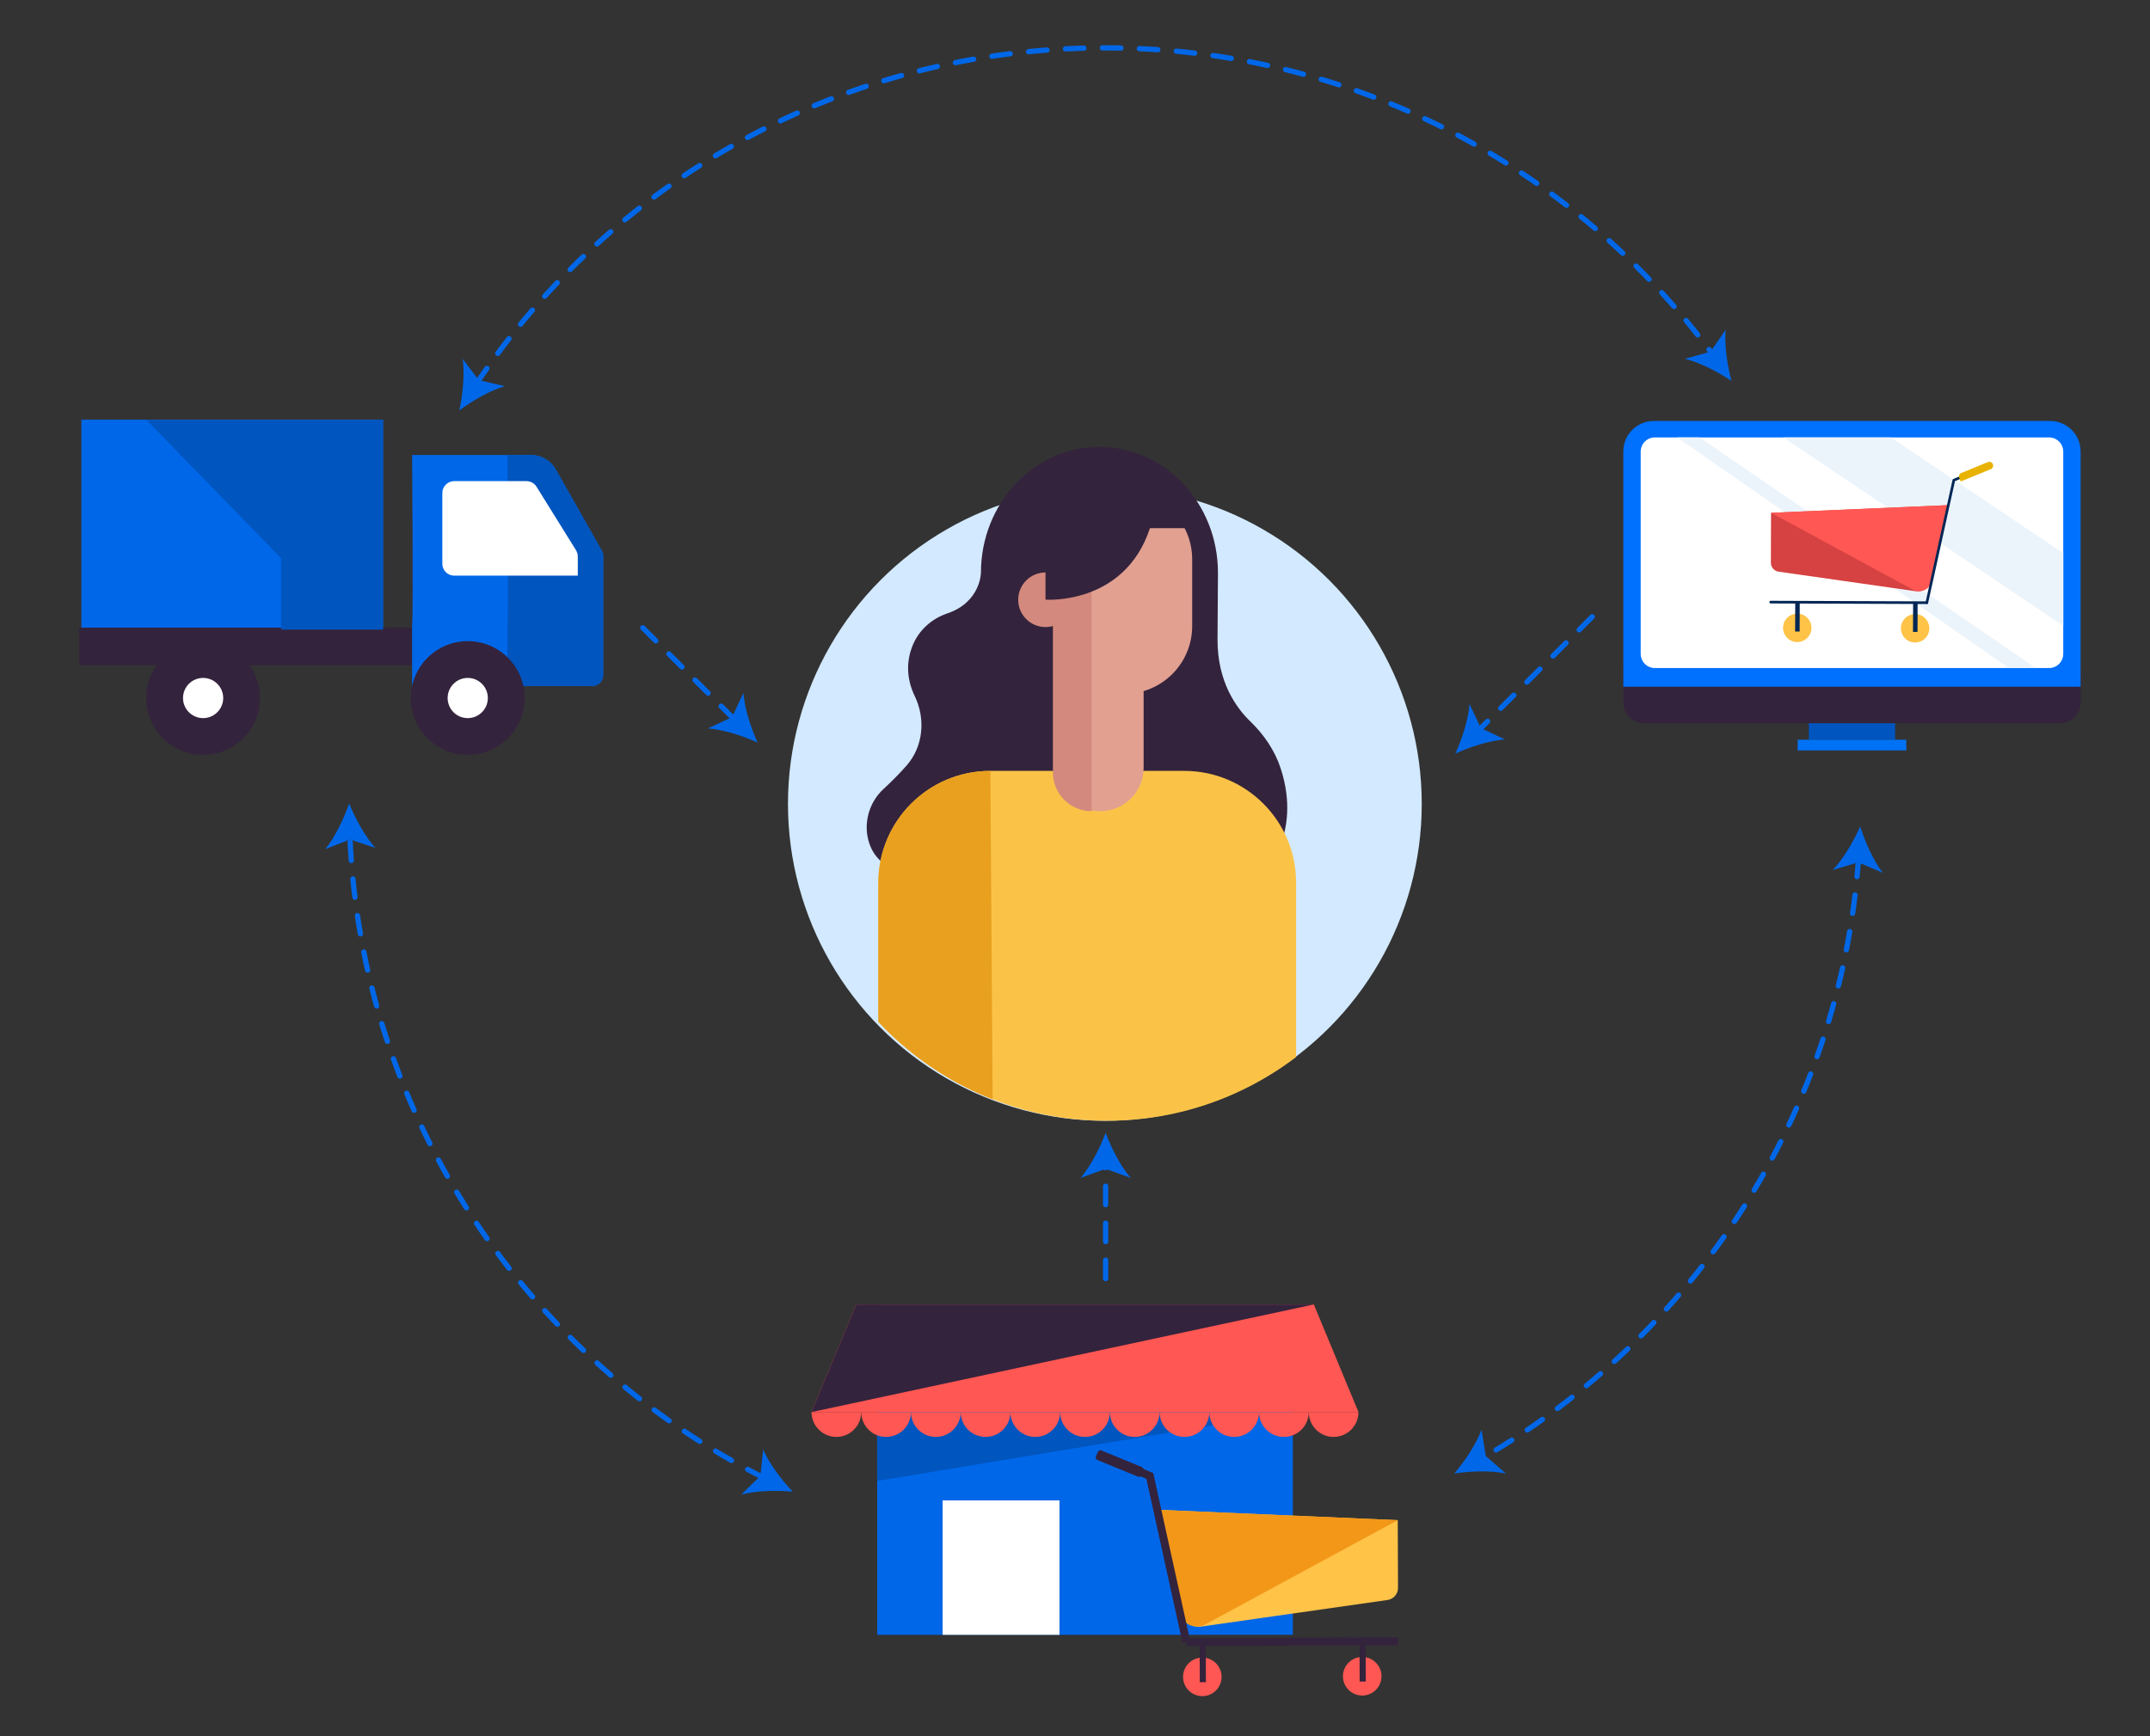 <svg enable-background="new 0 0 814.01 657.55" viewBox="0 0 814.01 657.55" xmlns="http://www.w3.org/2000/svg" xmlns:xlink="http://www.w3.org/1999/xlink"><rect x="0" y="0" width="814.01" height="657.55" fill="#333333" stroke="none"/><clipPath id="a"><path d="m537.55 305.9c0 65.46-53.06 118.52-118.52 118.52s-118.52-53.07-118.52-118.52 53.06-181.83 118.52-181.83 118.52 116.37 118.52 181.83z"/></clipPath><path d="m289.28 559.67c-89.82-45.46-152.41-136.9-156.83-243.36" style="fill:none;stroke:#0067e8;stroke-width:2;stroke-linecap:round;stroke-linejoin:round;stroke-dasharray:7 7"/><path d="m300.16 564.89c-4.19-4.38-8.96-10.69-11.22-16.02l-1.06 10.06-7.25 7.05c5.59-1.52 13.5-1.67 19.53-1.09z" fill="#0067e8"/><path d="m132.2 304.24c2.25 5.62 6.02 12.58 9.94 16.85l-9.6-3.2-9.42 3.68c3.7-4.47 7.11-11.6 9.08-17.33z" fill="#0067e8"/><path d="m703.68 324.99c-6.97 97.23-62.52 181-142.5 227.19" style="fill:none;stroke:#0067e8;stroke-width:2;stroke-linecap:round;stroke-linejoin:round;stroke-dasharray:7 7"/><path d="m704.29 312.93c-2.42 5.55-6.4 12.39-10.44 16.54l9.69-2.91 9.3 3.96c-3.56-4.57-6.76-11.8-8.55-17.59z" fill="#0067e8"/><path d="m550.6 558c3.94-4.6 8.35-11.17 10.32-16.62l1.61 9.99 7.63 6.64c-5.66-1.21-13.57-.93-19.56-.01z" fill="#0067e8"/><path d="m180.39 145.26c51.33-76.66 138.73-127.14 237.92-127.14 94.43 0 178.18 45.75 230.28 116.29" style="fill:none;stroke:#0067e8;stroke-width:2;stroke-linecap:round;stroke-linejoin:round;stroke-dasharray:7 7"/><path d="m173.89 155.43c4.85-3.63 11.7-7.6 17.26-9.2l-9.86-2.27-6.12-8.05c.83 5.74.03 13.61-1.28 19.52z" fill="#0067e8"/><path d="m655.56 144.27c-5.01-3.4-12.03-7.05-17.67-8.39l9.74-2.72 5.74-8.32c-.56 5.76.61 13.58 2.19 19.43z" fill="#0067e8"/><path d="m156.03 236.87c.46-4.12 0-64.58 0-64.58h45c3.89 0 7.47 2.09 9.39 5.47l17.43 30.75c.35.62.53 1.31.53 2.02v45.15c0 2.26-1.83 4.09-4.09 4.09h-68.27v-22.9z" fill="#0067e8"/><path d="m192.1 236.87c.46-4.12 0-64.58 0-64.58h8.93c3.89 0 7.47 2.09 9.39 5.47l17.43 30.75c.35.62.53 1.31.53 2.02v45.15c0 2.26-1.83 4.09-4.09 4.09h-32.19z" fill="#0055bf"/><circle cx="177.09" cy="264.33" fill="#34233c" r="21.54"/><circle cx="177.09" cy="264.33" fill="#fff" r="7.61"/><path d="m167.47 186.71v26.76c0 2.5 2.02 4.52 4.52 4.52h33.6 13.17v-7.25c0-.84-.24-1.67-.68-2.39l-14.94-24.03c-.82-1.33-2.28-2.13-3.84-2.13h-27.32c-2.48 0-4.51 2.02-4.51 4.52z" fill="#fff"/><path d="m30.81 158.92h114.23v79.5h-114.23z" fill="#0067e8"/><path d="m29.96 237.67h126.02v14.23h-126.02z" fill="#34233c"/><circle cx="76.9" cy="264.33" fill="#34233c" r="21.54"/><circle cx="76.9" cy="264.33" fill="#fff" r="7.61"/><path d="m145.04 238.42v-79.5h-89.68l51.05 52.44v27.06z" fill="#0055bf"/><path d="m779.93 273.88h-157.5c-4.32 0-7.82-3.5-7.82-7.82v-13.08h173.14v13.08c-.01 4.32-3.51 7.82-7.82 7.82z" fill="#34233c"/><path d="m787.74 260.05h-173.14v-89.1c0-6.37 5.16-11.53 11.53-11.53h150.08c6.37 0 11.53 5.16 11.53 11.53z" fill="#0070fe"/><path d="m775.78 252.98h-149.21c-2.98 0-5.39-2.41-5.39-5.39v-76.56c0-2.98 2.41-5.39 5.39-5.39h149.21c2.98 0 5.39 2.41 5.39 5.39v76.56c0 2.98-2.41 5.39-5.39 5.39z" fill="#fff"/><path d="m684.84 273.88h32.67v6.24h-32.67z" fill="#0055bf"/><path d="m680.62 280.13h41.11v4.04h-41.11z" fill="#0072f5"/><path d="m675.2 165.65 105.97 71.35v-27.53l-65.26-43.82z" fill="#ecf4fb"/><path d="m634.98 165.65 125.61 87.33h10.17l-127.24-87.33z" fill="#ecf4fb"/><path d="m670.54 194.19-.07 18.9c-.01 1.7 1.24 3.15 2.93 3.39l51.91 7.41c2.62.37 5.09-1.32 5.68-3.89l6.63-28.71z" fill="#d64141"/><path d="m670.54 194.19 67.09-2.9-6.34 28.9c-.02.09-.04.18-.07.27-.8 2.86-4.06 4.24-6.75 2.97z" fill="#ff5753"/><path d="m670.41 228.01 59.11.22" fill="none" stroke="#002655" stroke-linecap="round" stroke-linejoin="round" stroke-miterlimit="10"/><circle cx="725.08" cy="237.93" fill="#ffc347" r="5.38"/><path d="m724.24 228.21h1.71v11.3h-1.71z" fill="#002655" transform="matrix(-1 -.004 .004 -1 1449.314 470.413)"/><circle cx="680.46" cy="237.76" fill="#ffc347" r="5.38"/><path d="m679.62 228.04h1.71v11.3h-1.71z" fill="#002655" transform="matrix(-1 -.004 .004 -1 1360.068 469.915)"/><path d="m751.97 176.76-12.23 5.08-10.22 46.39" fill="none" stroke="#002655" stroke-linecap="round" stroke-linejoin="round" stroke-miterlimit="10"/><path d="m742.36 182.33 11.37-4.67c.74-.3 1.09-1.15.79-1.89-.3-.74-1.15-1.09-1.89-.79l-10.03 4.12c-.74.3-1.09 1.15-.79 1.89z" fill="#e8b200"/><path d="m332.1 493.98h157.38v125.1h-157.38z" fill="#0067e8"/><path d="m514.33 534.73h-207.08l16.89-40.75h173.29z" fill="#ff5753"/><path d="m356.88 568.17h44.25v50.91h-44.25z" fill="#fff"/><path d="m332.1 534.73v26.08l157.38-26.08z" fill="#0055bf"/><path d="m529.2 575.66.1 25.63c.01 2.31-1.69 4.27-3.98 4.6l-70.43 10.06c-3.55.51-6.9-1.79-7.71-5.28l-9-38.94z" fill="#ffc347"/><path d="m529.2 575.66-91.01-3.94 8.6 39.21c.03.12.06.24.09.36 1.08 3.88 5.51 5.75 9.15 4.02z" fill="#f39719"/><path d="m529.37 621.54-80.18.3" fill="none" stroke="#34233c" stroke-miterlimit="10" stroke-width="3"/><circle cx="455.21" cy="635" fill="#ff5753" r="7.3"/><path d="m454.04 621.81h2.32v15.32h-2.32z" fill="#34233c" transform="matrix(1 -.004 .004 1 -2.34 1.698)"/><circle cx="515.75" cy="634.77" fill="#ff5753" r="7.3"/><path d="m514.57 621.59h2.32v15.32h-2.32z" fill="#34233c" transform="matrix(1 -.004 .004 1 -2.338 1.924)"/><path d="m418.74 552.02 16.59 6.88 13.86 62.94" fill="none" stroke="#34233c" stroke-miterlimit="10" stroke-width="3"/><path d="m430.82 559.17-15.32-6.29c-.53-.22-.78-.82-.56-1.35l.7-1.71c.22-.53.82-.78 1.35-.56l15.32 6.29c.53.22.78.82.56 1.35l-.7 1.71c-.22.53-.82.78-1.35.56z" fill="#34233c"/><path d="m307.25 534.73 16.89-40.75h173.29z" fill="#34233c"/><g fill="#ff5753"><path d="m326.07 534.73c0 5.2-4.21 9.41-9.41 9.41s-9.41-4.21-9.41-9.41"/><path d="m344.9 534.73c0 5.2-4.21 9.41-9.41 9.41s-9.41-4.21-9.41-9.41"/><path d="m363.72 534.73c0 5.2-4.21 9.41-9.41 9.41s-9.41-4.21-9.41-9.41"/><path d="m382.55 534.73c0 5.2-4.21 9.41-9.41 9.41s-9.41-4.21-9.41-9.41"/><path d="m401.37 534.73c0 5.2-4.21 9.41-9.41 9.41s-9.41-4.21-9.41-9.41"/><path d="m420.2 534.73c0 5.2-4.21 9.41-9.41 9.41s-9.41-4.21-9.41-9.41"/><path d="m439.02 534.73c0 5.2-4.21 9.41-9.41 9.41s-9.41-4.21-9.41-9.41"/><path d="m457.85 534.73c0 5.2-4.21 9.41-9.41 9.41s-9.41-4.21-9.41-9.41"/><path d="m476.68 534.73c0 5.2-4.21 9.41-9.41 9.41s-9.41-4.21-9.41-9.41"/><path d="m495.5 534.73c0 5.2-4.21 9.41-9.41 9.41s-9.41-4.21-9.41-9.41"/><path d="m514.33 534.73c0 5.2-4.21 9.41-9.41 9.41s-9.41-4.21-9.41-9.41"/></g><circle cx="418.31" cy="304.43" fill="#d2e9ff" r="119.98"/><g clip-path="url(#a)"><path d="m461.13 216.92c0-26.33-20.09-47.68-44.87-47.68s-44.87 21.35-44.87 47.68c0 0-.09 11.12-12.78 15.39-5.96 2-11.02 6.54-13.32 12.72-1.86 5-2.42 11.38 1.06 18.61 4.17 8.65 3.18 19.07-3.05 26.19-2.36 2.7-5.28 5.71-8.88 9.04-5.47 5.05-7.74 13.2-5.31 20.45 1.97 5.89 7.03 11.2 18.85 11.2h130.54s14.46-14.43 6.45-39.32c-2.25-7-6.44-13.07-11.6-18.04-5.21-5.02-12.48-14.93-12.38-31.09z" fill="#34233c"/><path d="m547.64 251.14h134.9v134.9h-134.9z" fill="#fac348"/><path d="m682.54 251.14h54.74v134.9h-54.74z" fill="#e9a01e"/><g fill="#e2a091"><path d="m666.8 321.68 3.15-4.28c.32-.43.23-1.04-.21-1.36l-18.72-13.76c-.43-.32-1.04-.23-1.36.21l-3.15 4.28c-.32.43-.23 1.04.21 1.36l18.72 13.76c.44.32 1.04.23 1.36-.21z"/><path d="m659.91 321.87 1.75-3.84c.18-.39.01-.85-.38-1.02l-27.28-12.42c-.39-.18-.85-.01-1.02.38l-1.75 3.84c-.18.39-.01.85.38 1.02l27.28 12.42c.38.18.84 0 1.02-.38z"/><path d="m657.74 331.72 1-4.1c.1-.41-.15-.83-.57-.93l-29.12-7.11c-.41-.1-.83.15-.93.57l-1 4.1c-.1.41.15.83.57.93l29.12 7.11c.41.1.83-.16.93-.57z"/><path d="m659.57 336.77.61-4.18c.06-.42-.23-.81-.65-.88l-21.55-3.12c-.42-.06-.81.23-.88.65l-.61 4.18c-.06.42.23.81.65.88l21.55 3.12c.42.06.82-.23.88-.65z"/><path d="m657.7 326.47 1.38-3.99c.14-.4-.08-.84-.48-.98l-30.81-10.62c-.4-.14-.84.08-.98.48l-1.38 3.99c-.14.4.08.84.48.98l30.81 10.62c.4.14.84-.08.98-.48z"/></g><path d="m856.98 431.04h-132.45v-181.08c0-9.8 7.95-17.75 17.75-17.75h96.94c9.8 0 17.75 7.95 17.75 17.75v181.08z" fill="#0067e8"/><path d="m783.85 202.88h-33.78c-3.81 0-6.9-3.09-6.9-6.9v-44.62c0-3.81 3.09-6.9 6.9-6.9h33.78c3.81 0 6.9 3.09 6.9 6.9l-.28 47.66c.01 3.81-2.81 3.86-6.62 3.86z" fill="#e2a091"/><path d="m761.49 189.37h32.27v50.36h-32.27z" fill="#e2a091" transform="matrix(.972 -.234 .234 .972 -28.611 187.819)"/><path d="m755.82 220.76h57.56v24.68h-57.56z" fill="#0067e8"/><path d="m824.3 363.83-48.85-22.13 40.52-81.33 23.43 10.61c13.93 6.31 21.3 19.79 16.31 29.8z" fill="#0067e8"/><path d="m675.14 345.09-23.73-8.72 3.02-20.51 8.58-4.76 18.54 7.54z" fill="#e2a091"/><path d="m766.96 155.79 15.02 64.97h13.73l-5.23-21.75.28-19.83v-27.82z" fill="#d3897d"/><path d="m782.07 193.94s-1.55.67 2.53-.91c14.08-5.45 23.94-19.37 23.33-35.51-.72-18.93-16.15-34.36-35.08-35.08-20.82-.79-37.96 15.86-37.96 36.51h47.09v13.35" fill="#0070fe"/><path d="m781.98 163.2h-50.34c-1.1 0-1.99-.89-1.99-1.99v-5.43h52.33z" fill="#34233c"/><path d="m856.98 294.58v136.46l-90.02-53.6 60.6-30.15z" fill="#0055bf"/><path d="m670.61 343.42 8.12-25.93 148.83 29.79-3.3 16.83c-2.96 15.1-17.6 24.93-32.7 21.97z" fill="#e2a091"/><path d="m656.6 337.12 130.1 47.53c16.14 5.9 33.76-3.86 37.32-20.67l3.54-16.69z" fill="#d3897d"/><path d="m777.62 337.12 38.34-76.75-52.04 74.18z" fill="#0055bf"/><path d="m700.45 728.45 24.08-297.41h71.18l-52.18 297.41z" fill="#ff5753"/><path d="m856.98 431.04 6.53 297.41h-41.3l-66.39-297.41z" fill="#ff5753"/><path d="m-12.23 588.03-24.6 174.01h24.6l41.05-174.01z" fill="#e2a091"/><path d="m55.28 588.03h40.56l-6.06 162.6h-25.63z" fill="#e2a091"/><path d="m-34.04 654.33h152.73l-23.98-207.04h-73.56l-14.8 31.29c-12.32 26.05-20.88 53.71-25.43 82.17z" fill="#34233c"/><path d="m20.61 654.33h98.08l-23.98-207.04h-50.12z" fill="#ff5753"/><path d="m-21.6 654.33 26.95 33.21 7.83-33.21z" fill="#d3897d"/><path d="m61.31 698.59 28.47 52.04 3.59-96.3h-34.47z" fill="#d3897d"/><path d="m755.82 431.04 1.7 217.68 20.1-114.57z" fill="#34233c"/><path d="m724.16 430.14h139.26v10.86h-139.26z" fill="#fff"/><path d="m490.71 455.19h-158.16v-120.92c0-23.39 18.96-42.35 42.35-42.35h73.47c23.39 0 42.35 18.96 42.35 42.35v120.92z" fill="#fac348"/><path d="m376.09 455.19h-43.54v-120.84c0-23.43 18.99-42.42 42.42-42.42" fill="#e9a01e"/><path d="m425.72 262.75c-14.17 0-25.67-11.49-25.67-25.66v-25.29c0-14.17 11.49-25.66 25.66-25.66 14.17 0 25.66 11.49 25.66 25.66v25.28c.01 14.18-11.48 25.67-25.65 25.67z" fill="#e2a091"/><path d="m416.52 307.18c9.1 0 16.47-7.37 16.47-16.47v-45.66h-32.94v45.66c0 9.1 7.38 16.47 16.47 16.47z" fill="#e2a091"/><circle cx="395.84" cy="227.12" fill="#d3897d" r="10.34"/><path d="m413.27 207.76v99.42c-8.08 0-14.63-6.55-14.63-14.63v-55.09-29.7z" fill="#d3897d"/><path d="m395.84 227.08s29.88 2.24 39.54-27.07h19.75l-10.84-18.9-48.99 1.42.54 34.08z" fill="#34233c"/></g><path d="m602.83 233.56-43.28 43.28" style="fill:none;stroke:#0067e8;stroke-width:2;stroke-linecap:round;stroke-linejoin:round;stroke-dasharray:7 7"/><path d="m551.01 285.37c2.53-5.51 4.97-13.03 5.36-18.81l4.29 9.16 9.16 4.29c-5.78.39-13.3 2.83-18.81 5.36z" fill="#0067e8"/><path d="m243.34 237.72 34.96 34.96" style="fill:none;stroke:#0067e8;stroke-width:2;stroke-linecap:round;stroke-linejoin:round;stroke-dasharray:7 7"/><path d="m286.83 281.21c-5.51-2.53-13.03-4.97-18.81-5.36l9.16-4.29 4.29-9.16c.4 5.78 2.84 13.31 5.36 18.81z" fill="#0067e8"/><path d="m418.6 484.19v-43.15" style="fill:none;stroke:#0067e8;stroke-width:2;stroke-linecap:round;stroke-linejoin:round;stroke-dasharray:7 7"/><path d="m418.6 428.97c2.11 5.68 5.7 12.73 9.51 17.09l-9.51-3.44-9.51 3.44c3.81-4.36 7.41-11.41 9.51-17.09z" fill="#0067e8"/></svg>